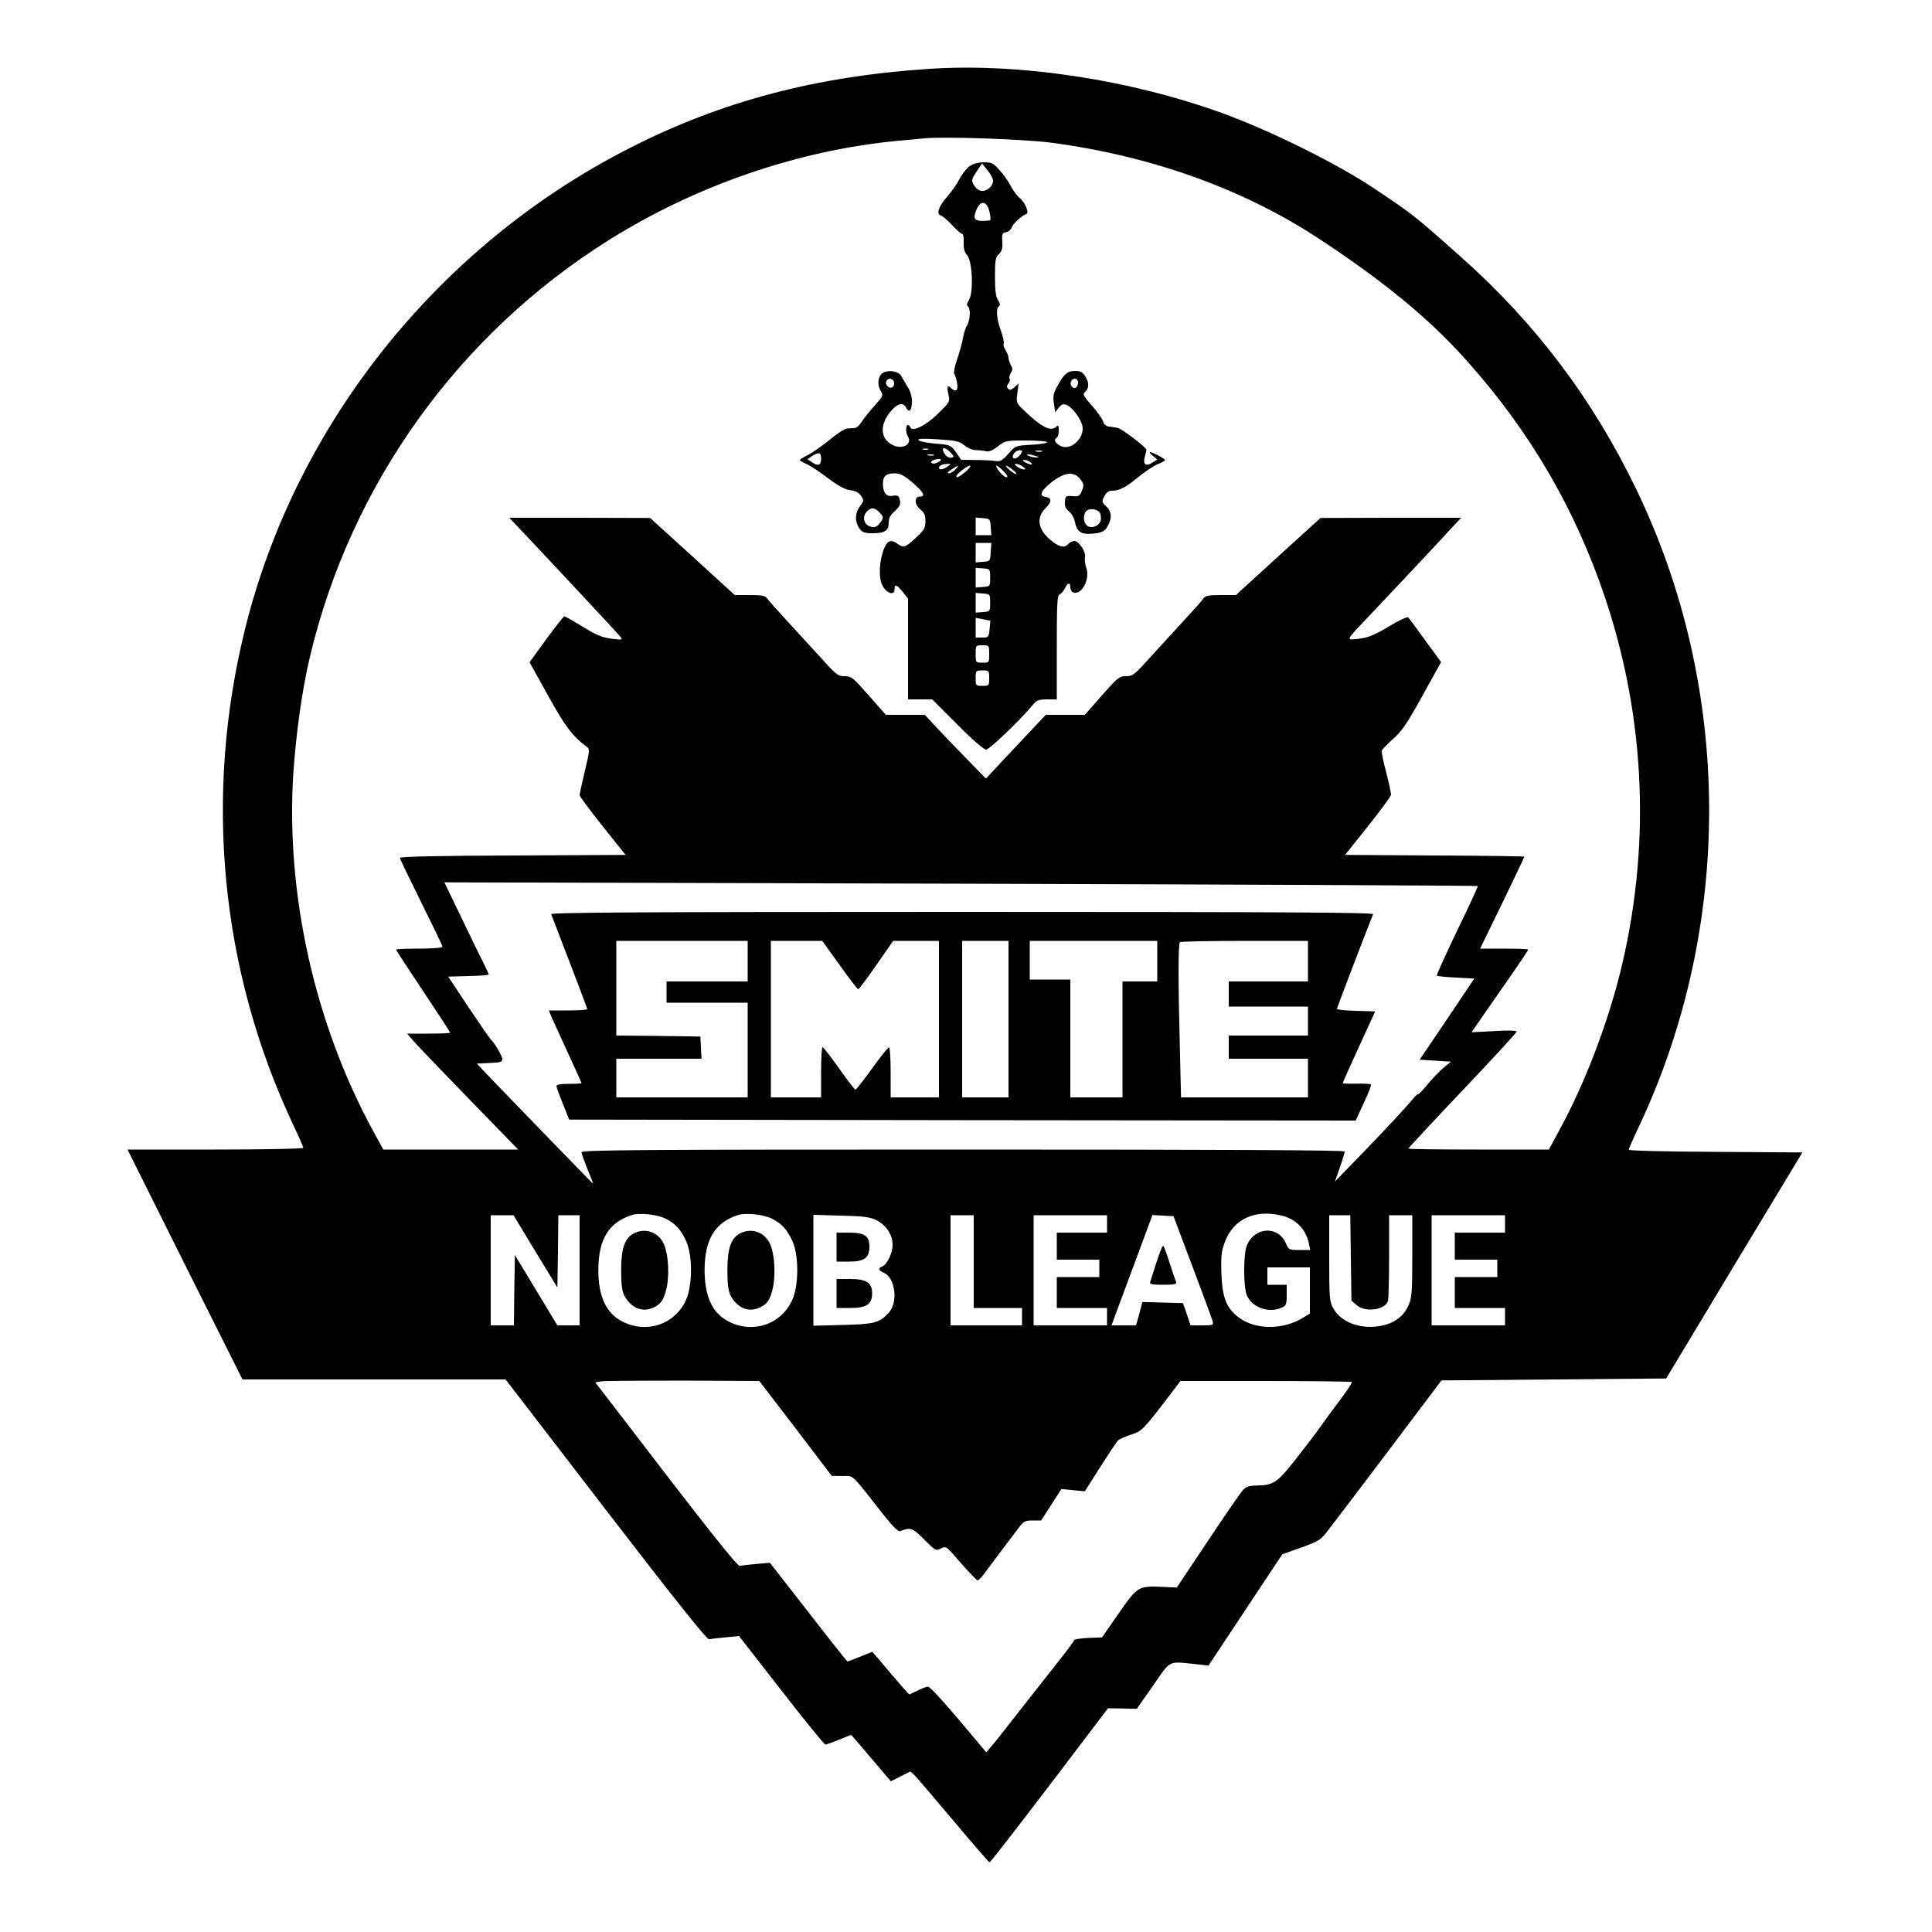 <?xml version="1.0" standalone="no"?>
<!DOCTYPE svg PUBLIC "-//W3C//DTD SVG 20010904//EN"
 "http://www.w3.org/TR/2001/REC-SVG-20010904/DTD/svg10.dtd">
<svg version="1.0" xmlns="http://www.w3.org/2000/svg"
 width="1000pt" height="1000pt" viewBox="0 0 1000 1000"
 preserveAspectRatio="xMidYMid meet">
<g transform="translate(0,1000) scale(0.1,-0.1)"
fill="#000000" stroke="none">
<path d="M4800 9643 c-581 -39 -1070 -169 -1540 -409 -987 -502 -1724 -1422
-1989 -2479 -218 -871 -131 -1777 248 -2580 28 -59 51 -112 51 -116 0 -5 -205
-9 -455 -9 l-455 0 297 -595 298 -595 681 0 681 0 519 -675 c355 -462 524
-673 534 -670 8 2 47 7 85 10 l70 7 219 -281 c120 -155 223 -281 228 -281 4 0
36 11 70 25 34 14 62 25 63 25 2 0 48 -54 104 -120 l102 -120 51 26 50 25 22
-20 c11 -11 102 -117 201 -235 99 -118 183 -215 187 -215 4 -1 143 179 310
398 l303 399 74 -1 75 -2 84 120 c93 135 77 126 217 112 l70 -8 191 288 191
288 98 35 c89 32 101 39 136 85 22 28 163 214 315 415 l275 365 581 5 582 5
352 585 353 585 -450 3 c-247 1 -449 6 -449 11 0 4 24 59 54 122 488 1038 483
2264 -14 3295 -224 465 -520 859 -907 1203 -239 213 -249 221 -445 352 -191
129 -540 302 -793 394 -481 174 -1057 261 -1525 228z m645 -382 c516 -69 990
-239 1381 -496 335 -220 574 -416 765 -631 329 -367 565 -773 719 -1234 210
-630 235 -1298 74 -1942 -68 -269 -182 -566 -306 -795 l-61 -113 -363 0 c-200
0 -364 2 -364 5 0 3 126 139 280 301 154 162 280 299 280 304 0 6 -44 8 -117
3 l-116 -6 68 99 c38 54 104 149 147 211 43 62 78 115 78 118 0 3 -56 5 -124
5 l-125 0 115 236 c63 130 114 238 114 240 0 2 -209 5 -464 6 l-464 3 119 149
c65 82 119 155 119 163 0 8 -11 60 -25 115 -15 55 -25 106 -23 113 2 6 28 33
58 60 46 40 71 77 152 223 l97 175 -81 111 c-44 61 -84 115 -89 120 -5 5 -47
-14 -101 -47 -74 -44 -105 -57 -153 -63 -71 -8 -74 -14 50 116 124 131 376
399 429 458 l49 52 -364 0 -364 -1 -219 -199 -219 -200 -78 0 c-65 0 -80 -3
-91 -19 -7 -10 -54 -63 -104 -117 -50 -54 -129 -141 -175 -191 -77 -86 -87
-93 -121 -93 -35 0 -43 -7 -125 -100 l-88 -100 -101 0 -101 0 -54 -57 c-30
-32 -99 -106 -155 -165 l-101 -108 -105 108 c-58 59 -129 133 -158 165 l-53
57 -101 0 -101 0 -88 100 c-82 93 -90 100 -125 100 -34 0 -44 7 -121 93 -46
50 -125 137 -175 191 -50 54 -97 107 -104 117 -11 16 -26 19 -91 19 l-78 0
-219 200 -219 199 -365 1 -364 0 40 -42 c161 -170 522 -557 534 -572 14 -18
13 -19 -45 -12 -48 6 -78 19 -149 62 -48 30 -91 54 -95 54 -4 0 -46 -54 -94
-119 l-86 -119 95 -171 c89 -161 128 -213 202 -267 15 -11 14 -21 -11 -126
-15 -62 -27 -118 -27 -124 0 -6 54 -78 119 -160 l119 -149 -584 -3 c-381 -1
-584 -6 -584 -12 0 -6 50 -109 110 -230 60 -121 110 -224 110 -230 0 -6 -46
-10 -120 -10 -66 0 -120 -2 -120 -5 0 -3 63 -100 140 -215 77 -115 140 -212
140 -215 0 -3 -50 -5 -111 -5 l-112 0 44 -50 c24 -27 154 -162 288 -300 l243
-250 -349 0 -349 0 -51 93 c-303 554 -454 1227 -415 1851 14 209 46 438 86
606 212 894 770 1671 1550 2159 447 280 972 461 1481 511 61 5 128 12 150 14
104 10 517 -4 660 -23z m2204 -3847 c2 -2 -46 -106 -107 -231 -60 -126 -108
-230 -105 -233 2 -3 47 -7 99 -10 l95 -5 -141 -210 -142 -210 81 -5 81 -5 -36
-30 c-20 -16 -59 -56 -85 -88 -27 -32 -49 -55 -49 -51 0 3 -8 -3 -18 -14 -44
-53 -139 -155 -269 -290 l-143 -147 25 72 c14 40 25 77 25 83 0 7 -641 10
-1975 10 -1660 0 -1975 -2 -1975 -14 0 -7 14 -46 30 -86 17 -40 30 -74 30 -76
0 -2 -48 46 -107 108 -60 61 -174 179 -254 262 -81 83 -168 174 -194 201 l-47
50 66 3 c55 2 66 6 66 20 0 16 -44 90 -60 102 -4 3 -55 77 -114 165 l-106 160
105 3 c58 1 105 5 105 8 0 2 -14 33 -31 67 -18 34 -69 140 -115 236 l-84 174
2672 -7 c1470 -4 2675 -10 2677 -12z m-4203 -1722 c51 -26 78 -56 106 -117 33
-73 33 -227 -1 -303 -57 -127 -204 -177 -330 -112 -83 42 -124 129 -124 265 0
160 53 247 173 286 40 13 133 3 176 -19z m550 0 c51 -26 78 -56 106 -117 33
-73 33 -227 -1 -303 -57 -127 -204 -177 -330 -112 -83 42 -124 129 -124 265 0
160 53 247 173 286 40 13 133 3 176 -19z m2634 17 c78 -18 128 -69 145 -146
l7 -33 -56 0 c-54 0 -56 1 -70 34 -39 93 -162 87 -202 -10 -19 -45 -19 -214 0
-259 27 -63 114 -94 181 -63 22 10 25 17 25 65 l0 53 -50 0 -50 0 0 45 0 45
110 0 110 0 0 -120 0 -119 -43 -26 c-98 -57 -231 -57 -314 -2 -73 49 -97 106
-101 237 -3 88 0 114 18 162 44 117 153 169 290 137z m-3859 -186 l114 -187 3
187 2 187 55 0 55 0 0 -285 0 -285 -57 0 -58 0 -110 182 -110 182 -3 -182 -2
-182 -60 0 -60 0 0 285 0 285 59 0 59 0 113 -187z m1764 162 c52 -26 85 -76
85 -129 0 -43 -29 -102 -55 -112 -22 -9 -18 -19 10 -32 60 -27 75 -154 24
-208 -48 -51 -73 -58 -236 -62 l-153 -4 0 287 0 287 143 -4 c116 -3 149 -7
182 -23z m505 -215 l0 -240 125 0 125 0 0 -45 0 -45 -185 0 -185 0 0 285 0
285 60 0 60 0 0 -240z m690 195 l0 -45 -130 0 -130 0 0 -70 0 -70 110 0 110 0
0 -45 0 -45 -110 0 -110 0 0 -80 0 -80 130 0 130 0 0 -45 0 -45 -190 0 -190 0
0 285 0 285 190 0 190 0 0 -45z m442 -220 c54 -143 101 -270 104 -282 6 -22 4
-23 -54 -23 l-60 0 -19 58 -20 57 -105 3 -105 3 -16 -61 -17 -60 -64 0 -63 0
106 285 106 286 55 -3 54 -3 98 -260z m820 44 l3 -221 28 -24 c45 -38 143 -25
161 21 3 9 6 113 6 231 l0 214 60 0 60 0 0 -212 c0 -185 -3 -218 -19 -253 -24
-55 -69 -90 -131 -105 -105 -25 -215 11 -257 85 -22 38 -23 50 -23 263 l0 222
54 0 55 0 3 -221z m798 176 l0 -45 -130 0 -130 0 0 -70 0 -70 110 0 110 0 0
-45 0 -45 -110 0 -110 0 0 -80 0 -80 130 0 130 0 0 -45 0 -45 -190 0 -190 0 0
285 0 285 190 0 190 0 0 -45z m-3672 -1058 l187 -246 55 -1 c62 0 39 21 215
-203 49 -61 74 -86 85 -82 53 21 64 17 124 -44 58 -58 60 -59 86 -46 27 14 28
13 104 -76 43 -49 82 -89 86 -89 5 0 20 15 33 33 13 17 50 67 83 111 32 43 74
98 92 122 30 40 36 44 77 44 l44 0 52 81 53 82 60 -6 61 -6 80 126 c44 69 85
131 92 137 6 7 36 20 66 30 58 18 62 22 220 229 l37 49 441 0 c242 0 443 -3
446 -5 3 -3 -22 -41 -54 -84 -32 -43 -80 -107 -105 -143 -25 -36 -85 -114
-133 -175 -94 -120 -115 -133 -201 -134 -39 -1 -55 -6 -71 -24 -11 -12 -93
-130 -181 -263 l-161 -241 -66 3 c-134 6 -136 5 -234 -136 l-87 -125 -72 -3
c-39 -2 -72 -7 -72 -11 0 -4 -34 -50 -75 -102 -41 -52 -131 -166 -200 -254
-68 -88 -137 -175 -152 -192 l-28 -33 -143 170 c-79 94 -150 170 -158 170 -8
0 -32 -9 -54 -20 -22 -11 -41 -20 -44 -20 -2 0 -46 50 -97 110 -51 61 -93 110
-94 110 -1 0 -29 -11 -63 -25 -34 -14 -63 -25 -65 -25 -3 0 -94 115 -203 256
l-199 255 -70 -6 c-38 -3 -77 -8 -85 -10 -13 -4 -154 173 -682 863 l-67 87 32
5 c18 3 209 4 425 4 l392 -2 188 -245z"/>
<path d="M5017 9139 c-15 -12 -39 -42 -52 -68 -13 -25 -40 -63 -59 -85 -46
-51 -62 -93 -37 -101 10 -3 37 -26 59 -50 23 -25 46 -45 51 -45 7 0 10 -19 9
-45 -1 -32 4 -51 18 -66 27 -30 34 -195 9 -232 -10 -17 -13 -27 -6 -32 16 -9
13 -72 -3 -98 -8 -12 -17 -41 -21 -64 -4 -23 -17 -72 -30 -110 -13 -37 -20
-72 -16 -78 5 -5 11 -27 15 -47 7 -40 -7 -51 -32 -26 -18 18 -22 7 -13 -35 9
-36 7 -38 -53 -97 -62 -62 -135 -98 -144 -72 -2 7 -8 12 -13 12 -12 0 -11 -41
0 -59 24 -38 -23 -68 -73 -47 -66 28 -76 98 -23 168 38 49 70 60 87 28 16 -30
30 -15 30 33 0 26 -8 54 -23 76 -12 20 -27 45 -33 56 -13 23 -63 32 -92 16
-27 -14 -34 -60 -14 -93 15 -26 14 -27 -33 -80 -26 -29 -56 -66 -66 -83 -10
-16 -26 -30 -36 -31 -10 0 -27 -1 -39 -2 -12 -1 -54 -28 -93 -61 -40 -32 -90
-67 -111 -77 -22 -11 -40 -22 -40 -25 0 -4 15 -12 33 -20 17 -7 67 -39 110
-72 56 -42 90 -61 118 -64 28 -4 45 -13 56 -30 15 -22 15 -26 -6 -53 -23 -32
-27 -70 -10 -103 17 -31 28 -37 77 -37 61 0 82 14 82 54 0 24 8 40 30 59 30
27 35 42 24 71 -4 11 -14 13 -34 10 -32 -7 -50 15 -50 63 0 39 17 53 60 53 29
0 48 -10 91 -46 60 -51 72 -74 40 -74 -30 0 -28 -43 4 -68 19 -15 25 -29 25
-60 0 -34 -6 -45 -50 -86 -53 -50 -64 -53 -94 -31 -32 24 -52 18 -69 -22 -26
-62 -31 -152 -10 -193 21 -41 63 -55 63 -21 0 30 11 26 43 -13 l27 -35 0 -260
0 -261 63 0 62 0 130 -130 c77 -78 138 -130 149 -130 17 0 175 151 243 233 19
23 31 27 73 27 l50 0 0 269 c0 230 2 270 15 275 8 3 20 17 27 31 14 30 28 33
28 5 0 -11 6 -23 14 -26 45 -17 90 69 68 129 -6 18 -9 41 -6 52 6 27 -31 85
-55 85 -10 0 -24 -7 -31 -15 -18 -21 -41 -19 -80 10 -76 56 -91 123 -39 174
34 34 34 54 1 59 -32 5 -27 25 13 61 77 67 133 77 168 29 18 -24 18 -30 7 -58
-12 -28 -17 -31 -49 -28 -34 3 -36 1 -39 -28 -2 -24 3 -36 21 -51 13 -10 27
-34 31 -55 9 -47 29 -63 78 -61 58 3 77 11 93 43 22 42 18 73 -10 100 -23 21
-23 24 -9 51 10 20 22 29 39 29 39 0 72 17 136 70 34 28 79 58 100 67 22 8 39
18 39 22 0 7 -65 41 -78 41 -4 -1 3 -9 15 -19 l23 -19 -26 -17 c-33 -22 -50
-8 -38 32 4 15 8 31 8 35 1 11 -126 108 -148 113 -12 2 -32 6 -46 7 -15 2 -26
11 -30 25 -3 13 -28 49 -57 82 -43 48 -50 61 -39 70 23 19 25 48 5 80 -15 25
-26 31 -52 31 -41 0 -57 -12 -91 -73 -24 -42 -27 -56 -21 -95 l7 -46 17 23
c13 17 24 22 39 16 25 -7 66 -57 81 -98 26 -67 -58 -149 -115 -112 -26 16 -30
30 -14 40 6 3 10 20 10 38 0 24 -3 28 -12 19 -28 -28 -75 -5 -166 82 -42 40
-43 42 -36 91 l6 50 -21 -19 c-16 -15 -24 -17 -33 -8 -8 8 -8 15 1 26 7 8 10
20 7 25 -4 6 -1 19 6 31 10 16 10 24 0 40 -6 11 -12 28 -12 38 0 9 -7 27 -15
39 -8 12 -13 27 -10 35 3 7 -4 38 -15 68 -22 60 -26 115 -9 125 7 5 5 15 -5
31 -12 17 -16 50 -16 122 0 87 3 101 20 117 16 15 20 29 18 64 -3 41 0 46 19
49 12 2 25 12 28 22 6 20 54 65 77 72 17 6 -7 63 -37 86 -12 10 -32 37 -44 60
-12 24 -38 61 -58 82 -32 36 -40 40 -82 40 -31 -1 -55 -8 -74 -21z m123 -75
c0 -28 -33 -56 -61 -52 -13 2 -30 15 -38 30 -14 24 -13 29 13 69 l29 43 28
-35 c16 -19 29 -43 29 -55z m-32 -126 c13 -18 25 -78 15 -79 -78 -8 -91 3 -69
55 15 37 36 46 54 24z m-481 -914 c3 -8 1 -20 -5 -26 -15 -15 -43 8 -35 28 7
19 32 18 40 -2z m953 -3 c0 -11 -5 -23 -11 -27 -15 -9 -33 12 -26 30 9 23 37
20 37 -3z m-588 -326 c18 -15 42 -25 61 -25 18 0 41 -3 52 -6 14 -3 34 5 59
25 38 30 41 31 147 31 60 0 109 -4 109 -9 0 -5 -37 -11 -82 -13 -82 -5 -82 -5
-119 -47 -31 -35 -42 -41 -66 -37 -15 2 -62 5 -103 5 l-75 1 -27 39 c-27 38
-29 38 -108 45 -44 4 -83 12 -86 18 -5 8 24 9 101 4 95 -6 111 -10 137 -31z
m-189 -22 c-7 -2 -19 -2 -25 0 -7 3 -2 5 12 5 14 0 19 -2 13 -5z m117 -15 c19
-21 20 -23 4 -27 -10 -2 -24 5 -31 15 -28 38 -6 47 27 12z m370 4 c0 -5 -9
-17 -19 -26 -22 -20 -40 -4 -21 19 13 16 40 20 40 7z m103 1 c-7 -2 -21 -2
-30 0 -10 3 -4 5 12 5 17 0 24 -2 18 -5z m-1143 -38 c0 -33 -15 -39 -45 -19
l-26 17 27 18 c33 21 44 17 44 -16z m583 18 c-7 -2 -21 -2 -30 0 -10 3 -4 5
12 5 17 0 24 -2 18 -5z m527 -3 c20 -6 21 -8 5 -8 -11 0 -29 3 -40 8 -25 11 1
11 35 0z m-500 -30 c-19 -12 -40 -13 -40 -1 0 9 40 20 50 13 2 -2 -2 -7 -10
-12z m470 0 c24 -15 7 -19 -20 -5 -15 8 -19 14 -10 14 8 1 22 -3 30 -9z m-426
-25 c-22 -16 -44 -19 -44 -6 0 11 18 19 44 20 20 1 20 1 0 -14z m390 0 c15
-11 16 -15 5 -15 -8 0 -24 7 -35 15 -14 11 -15 14 -4 14 8 0 24 -6 34 -14z
m-349 -15 c-10 -11 -25 -20 -34 -20 -10 0 -5 8 14 20 38 25 43 25 20 0z m55
-10 c-34 -28 -50 -36 -50 -25 0 11 55 54 70 55 8 0 -1 -13 -20 -30z m195 0
c20 -21 24 -30 14 -30 -8 0 -25 14 -37 30 -13 17 -19 30 -14 30 4 0 21 -13 37
-30z m45 10 c14 -10 23 -21 20 -23 -3 -3 -18 6 -33 19 -33 28 -23 32 13 4z
m-690 -220 c25 -25 25 -32 2 -60 -14 -18 -25 -21 -45 -16 -35 8 -46 49 -22 76
23 25 40 25 65 0z m1143 -4 c4 -6 6 -22 5 -36 -4 -31 -49 -50 -72 -30 -22 17
-20 66 2 79 19 11 53 5 65 -13z m-565 -73 l3 -43 -40 0 -41 0 0 46 0 45 38 -3
c36 -3 37 -4 40 -45z m0 -130 c-3 -48 -3 -48 -40 -51 l-38 -3 0 50 0 51 41 0
40 0 -3 -47z m-3 -133 c0 -45 0 -45 -37 -48 l-38 -3 0 51 0 51 38 -3 c37 -3
37 -3 37 -48z m0 -130 c0 -45 0 -45 -37 -48 l-38 -3 0 51 0 51 38 -3 c37 -3
37 -3 37 -48z m1 -93 c0 -1 -1 -21 -4 -44 -4 -41 -5 -43 -38 -43 l-34 0 0 51
0 51 38 -7 c20 -4 37 -8 38 -8z m-6 -172 c0 -45 0 -45 -35 -45 -35 0 -35 0
-35 45 0 45 0 45 35 45 35 0 35 0 35 -45z m0 -125 c0 -39 -1 -40 -35 -40 -34
0 -35 1 -35 40 0 39 1 40 35 40 34 0 35 -1 35 -40z"/>
<path d="M2853 5268 c44 -113 187 -487 187 -491 0 -4 -45 -7 -99 -7 l-100 0
15 -37 c9 -20 47 -103 85 -186 38 -82 69 -151 69 -153 0 -2 -29 -4 -65 -4 -46
0 -65 -4 -65 -12 1 -7 16 -49 34 -93 l32 -80 2036 -3 2035 -2 42 91 c24 50 40
93 37 96 -3 3 -37 5 -76 4 -38 -1 -70 1 -70 3 0 3 38 88 84 188 l84 183 -99 3
c-54 1 -99 6 -99 10 0 6 145 385 187 490 4 9 -425 12 -2127 12 -1702 0 -2131
-3 -2127 -12z m1017 -243 l0 -105 -210 0 -210 0 0 -55 0 -55 210 0 210 0 0
-245 0 -245 -340 0 -340 0 0 100 0 100 220 0 221 0 -3 58 -3 57 -217 3 -218 2
0 245 0 245 340 0 340 0 0 -105z m476 -20 c49 -69 92 -125 96 -125 4 0 46 56
94 125 l87 125 118 0 119 0 0 -405 0 -405 -125 0 -125 0 0 130 c0 72 -4 130
-8 130 -5 0 -44 -49 -88 -110 -43 -60 -82 -109 -86 -110 -4 0 -42 49 -85 110
-43 60 -81 110 -85 110 -5 0 -8 -58 -8 -130 l0 -130 -130 0 -130 0 0 405 0
405 133 0 133 0 90 -125z m874 -280 l0 -405 -120 0 -120 0 0 405 0 405 120 0
120 0 0 -405z m770 300 l0 -105 -90 0 -90 0 0 -300 0 -300 -135 0 -135 0 0
305 0 305 -105 0 -105 0 0 100 0 100 330 0 330 0 0 -105z m780 0 l0 -105 -205
0 -205 0 0 -65 0 -65 205 0 205 0 0 -75 0 -75 -205 0 -205 0 0 -60 0 -60 205
0 205 0 0 -100 0 -100 -328 0 -329 0 -6 257 c-9 328 -9 538 0 546 3 4 154 7
335 7 l328 0 0 -105z"/>
<path d="M3279 3615 c-46 -25 -64 -78 -64 -190 0 -75 5 -108 17 -132 39 -70
103 -91 165 -53 25 15 36 32 49 76 21 72 15 192 -11 247 -29 61 -97 84 -156
52z"/>
<path d="M3829 3615 c-46 -25 -64 -78 -64 -190 0 -75 5 -108 17 -132 39 -70
103 -91 165 -53 25 15 36 32 49 76 21 72 15 192 -11 247 -29 61 -97 84 -156
52z"/>
<path d="M4330 3545 l0 -75 65 0 c80 0 105 19 105 79 0 54 -25 71 -107 71
l-63 0 0 -75z"/>
<path d="M4330 3305 l0 -75 69 0 c86 0 115 19 115 75 0 56 -29 75 -115 75
l-69 0 0 -75z"/>
<path d="M5986 3467 c-16 -51 -31 -98 -33 -104 -3 -10 14 -13 67 -13 54 0 71
3 68 13 -3 6 -18 50 -33 97 -15 47 -30 88 -34 92 -3 4 -19 -35 -35 -85z"/>
</g>
</svg>
